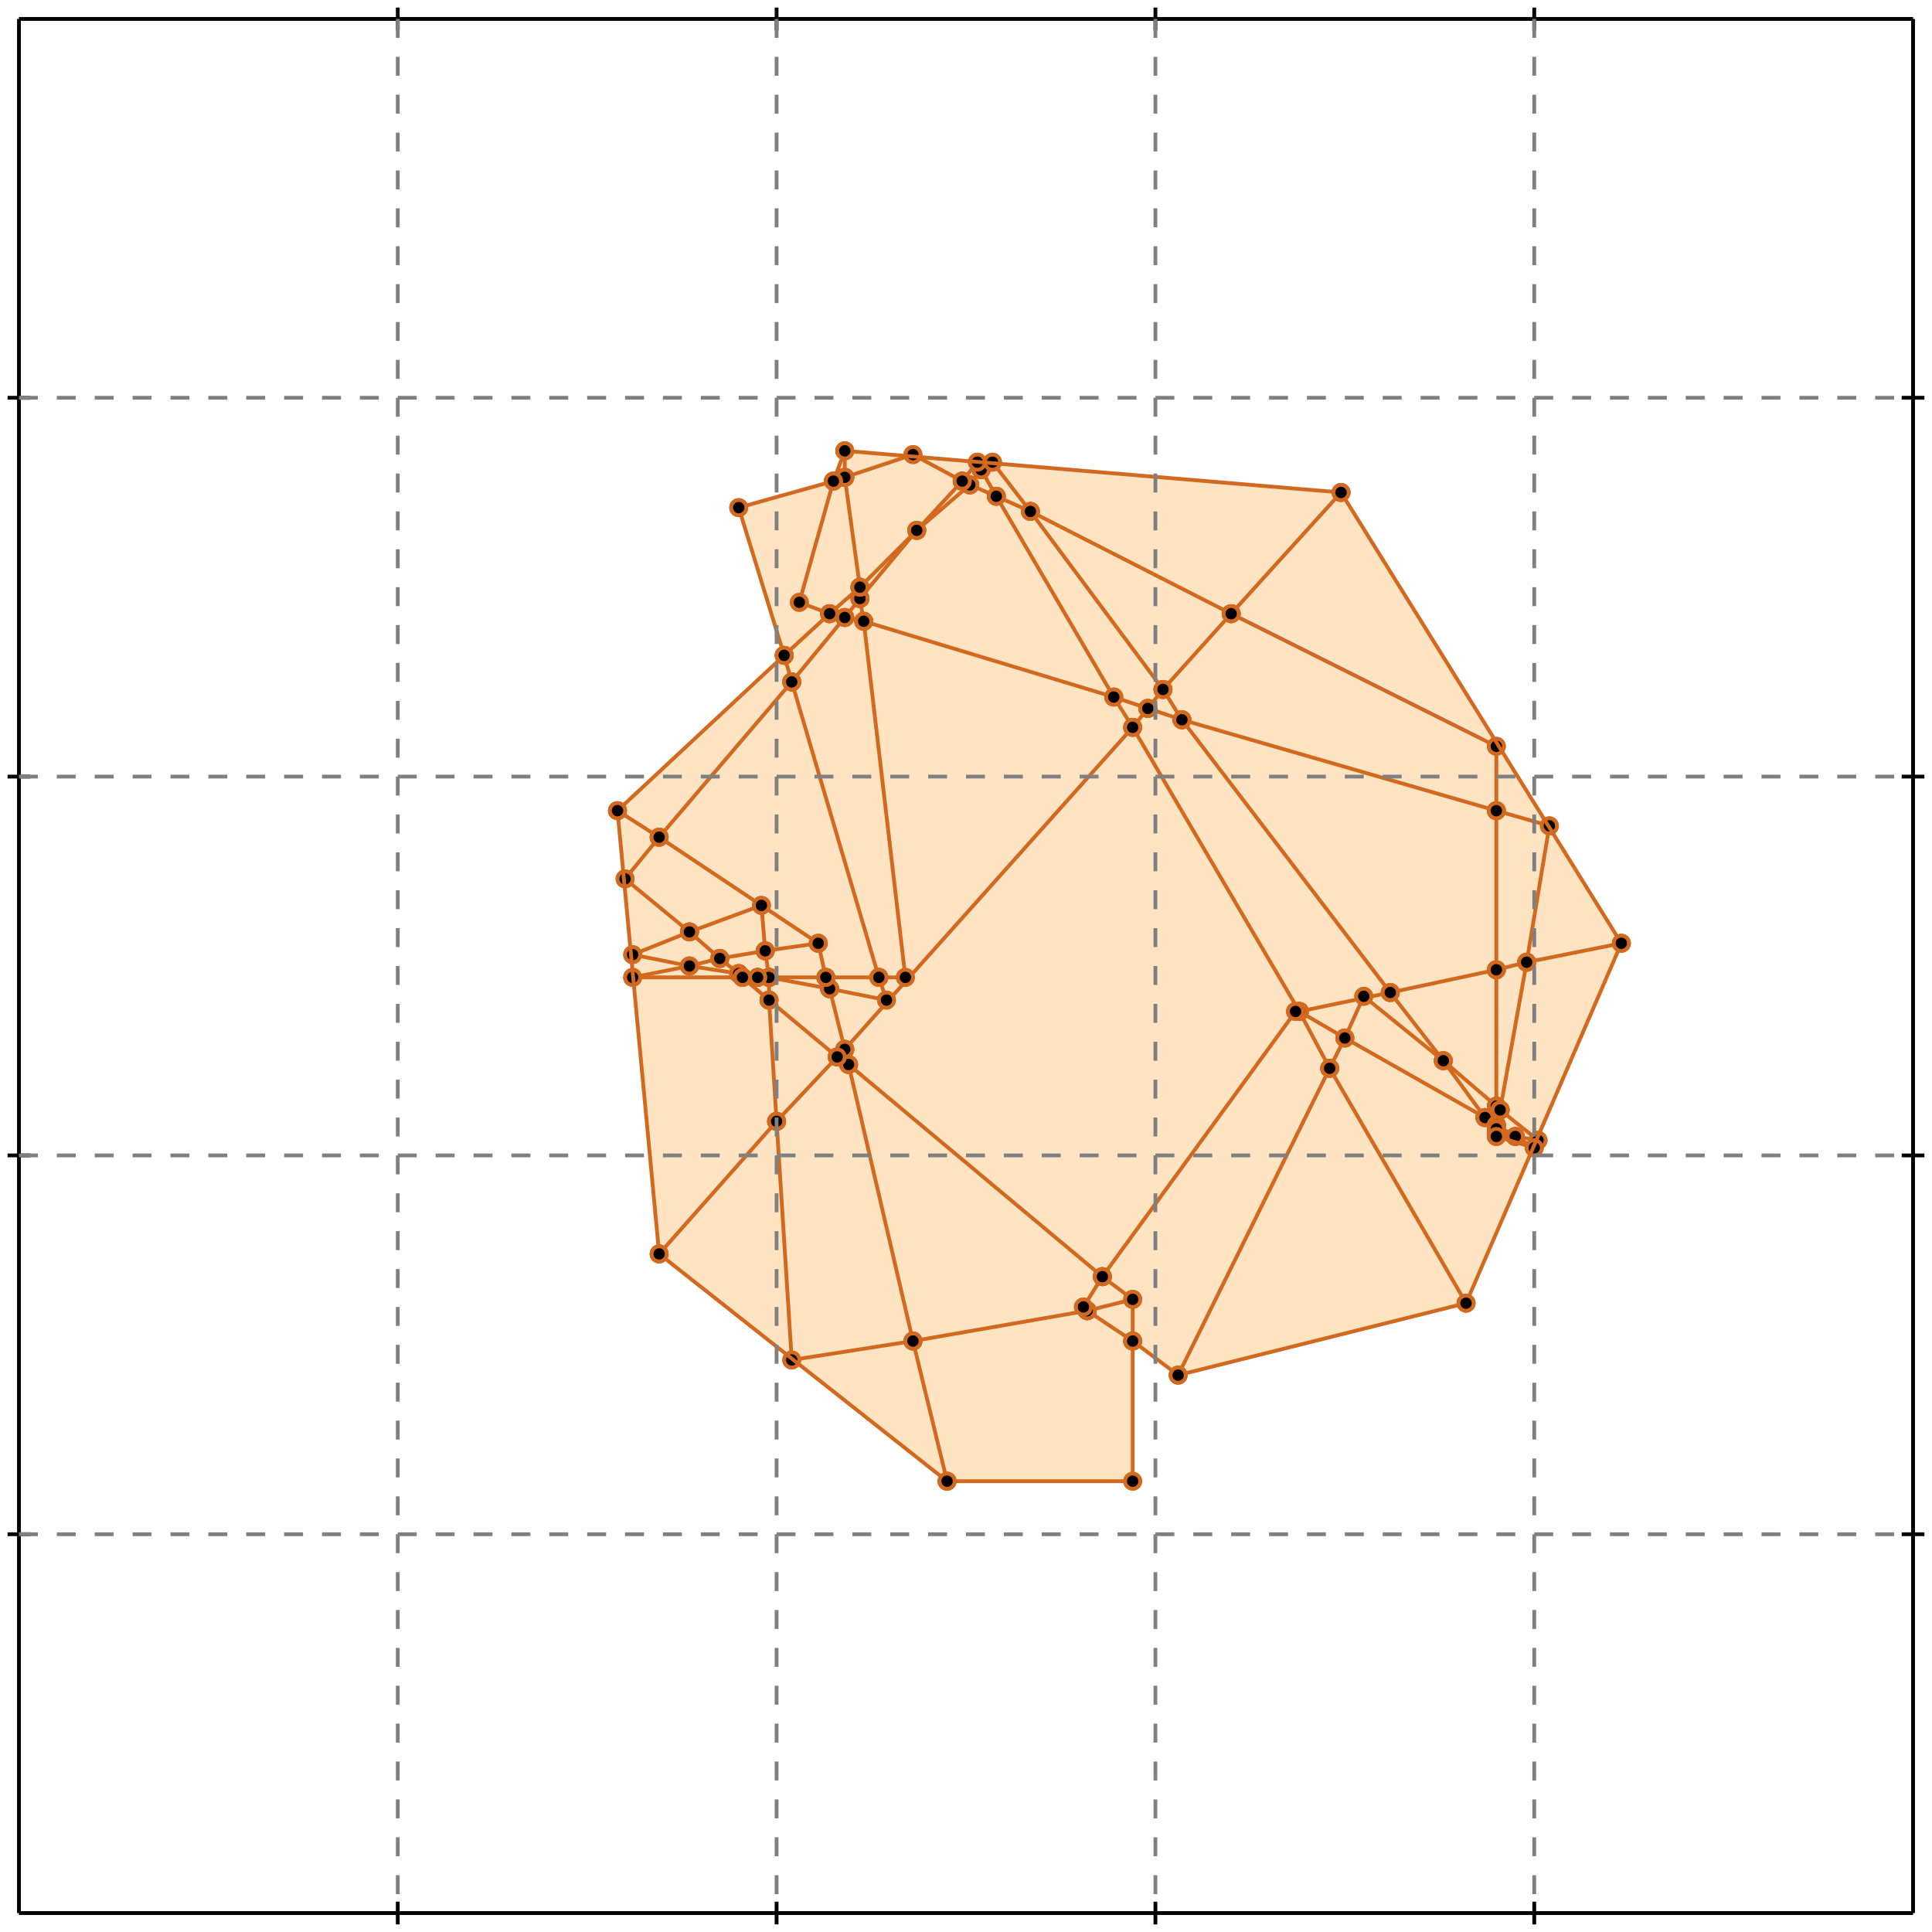 <?xml version="1.0" standalone="no"?>
<!DOCTYPE svg PUBLIC "-//W3C//DTD SVG 1.1//EN" 
  "http://www.w3.org/Graphics/SVG/1.1/DTD/svg11.dtd">
<svg width="510" height="510" version="1.1" id="toplevel"
    xmlns="http://www.w3.org/2000/svg"
    xmlns:xlink="http://www.w3.org/1999/xlink">
  <polygon points="250,391 299,391 299,354 311,363 387,344 428,249 354,130 223,119 220,127 195,134 207,173 163,214 174,331"
           fill="bisque"/>
  <polygon points="291,337 224,281 223,277 299,192 343,267 342,267"
           fill="bisque"/>
  <g stroke="chocolate" stroke-width="1">
    <line x1="307" y1="182" x2="325" y2="162"/>
    <circle cx="307" cy="182" r="2"/>
    <circle cx="325" cy="162" r="2"/>
  </g>
  <g stroke="chocolate" stroke-width="1">
    <line x1="303" y1="187" x2="307" y2="182"/>
    <circle cx="303" cy="187" r="2"/>
    <circle cx="307" cy="182" r="2"/>
  </g>
  <g stroke="chocolate" stroke-width="1">
    <line x1="307" y1="182" x2="272" y2="135"/>
    <circle cx="307" cy="182" r="2"/>
    <circle cx="272" cy="135" r="2"/>
  </g>
  <g stroke="chocolate" stroke-width="1">
    <line x1="312" y1="190" x2="307" y2="182"/>
    <circle cx="312" cy="190" r="2"/>
    <circle cx="307" cy="182" r="2"/>
  </g>
  <g stroke="chocolate" stroke-width="1">
    <line x1="299" y1="192" x2="303" y2="187"/>
    <circle cx="299" cy="192" r="2"/>
    <circle cx="303" cy="187" r="2"/>
  </g>
  <g stroke="chocolate" stroke-width="1">
    <line x1="303" y1="187" x2="294" y2="184"/>
    <circle cx="303" cy="187" r="2"/>
    <circle cx="294" cy="184" r="2"/>
  </g>
  <g stroke="chocolate" stroke-width="1">
    <line x1="312" y1="190" x2="303" y2="187"/>
    <circle cx="312" cy="190" r="2"/>
    <circle cx="303" cy="187" r="2"/>
  </g>
  <g stroke="chocolate" stroke-width="1">
    <line x1="227" y1="158" x2="242" y2="140"/>
    <circle cx="227" cy="158" r="2"/>
    <circle cx="242" cy="140" r="2"/>
  </g>
  <g stroke="chocolate" stroke-width="1">
    <line x1="223" y1="163" x2="227" y2="158"/>
    <circle cx="223" cy="163" r="2"/>
    <circle cx="227" cy="158" r="2"/>
  </g>
  <g stroke="chocolate" stroke-width="1">
    <line x1="227" y1="158" x2="227" y2="155"/>
    <circle cx="227" cy="158" r="2"/>
    <circle cx="227" cy="155" r="2"/>
  </g>
  <g stroke="chocolate" stroke-width="1">
    <line x1="228" y1="164" x2="227" y2="158"/>
    <circle cx="228" cy="164" r="2"/>
    <circle cx="227" cy="158" r="2"/>
  </g>
  <g stroke="chocolate" stroke-width="1">
    <line x1="395" y1="297" x2="392" y2="295"/>
    <circle cx="395" cy="297" r="2"/>
    <circle cx="392" cy="295" r="2"/>
  </g>
  <g stroke="chocolate" stroke-width="1">
    <line x1="395" y1="297" x2="395" y2="297"/>
    <circle cx="395" cy="297" r="2"/>
    <circle cx="395" cy="297" r="2"/>
  </g>
  <g stroke="chocolate" stroke-width="1">
    <line x1="395" y1="297" x2="395" y2="292"/>
    <circle cx="395" cy="297" r="2"/>
    <circle cx="395" cy="292" r="2"/>
  </g>
  <g stroke="chocolate" stroke-width="1">
    <line x1="395" y1="298" x2="395" y2="297"/>
    <circle cx="395" cy="298" r="2"/>
    <circle cx="395" cy="297" r="2"/>
  </g>
  <g stroke="chocolate" stroke-width="1">
    <line x1="203" y1="258" x2="202" y2="251"/>
    <circle cx="203" cy="258" r="2"/>
    <circle cx="202" cy="251" r="2"/>
  </g>
  <g stroke="chocolate" stroke-width="1">
    <line x1="203" y1="258" x2="203" y2="258"/>
    <circle cx="203" cy="258" r="2"/>
    <circle cx="203" cy="258" r="2"/>
  </g>
  <g stroke="chocolate" stroke-width="1">
    <line x1="203" y1="258" x2="200" y2="258"/>
    <circle cx="203" cy="258" r="2"/>
    <circle cx="200" cy="258" r="2"/>
  </g>
  <g stroke="chocolate" stroke-width="1">
    <line x1="218" y1="258" x2="203" y2="258"/>
    <circle cx="218" cy="258" r="2"/>
    <circle cx="203" cy="258" r="2"/>
  </g>
  <g stroke="chocolate" stroke-width="1">
    <line x1="219" y1="261" x2="203" y2="258"/>
    <circle cx="219" cy="261" r="2"/>
    <circle cx="203" cy="258" r="2"/>
  </g>
  <g stroke="chocolate" stroke-width="1">
    <line x1="234" y1="264" x2="219" y2="261"/>
    <circle cx="234" cy="264" r="2"/>
    <circle cx="219" cy="261" r="2"/>
  </g>
  <g stroke="chocolate" stroke-width="1">
    <line x1="219" y1="261" x2="218" y2="258"/>
    <circle cx="219" cy="261" r="2"/>
    <circle cx="218" cy="258" r="2"/>
  </g>
  <g stroke="chocolate" stroke-width="1">
    <line x1="223" y1="277" x2="219" y2="261"/>
    <circle cx="223" cy="277" r="2"/>
    <circle cx="219" cy="261" r="2"/>
  </g>
  <g stroke="chocolate" stroke-width="1">
    <line x1="299" y1="192" x2="294" y2="184"/>
    <circle cx="299" cy="192" r="2"/>
    <circle cx="294" cy="184" r="2"/>
  </g>
  <g stroke="chocolate" stroke-width="1">
    <line x1="343" y1="267" x2="299" y2="192"/>
    <circle cx="343" cy="267" r="2"/>
    <circle cx="299" cy="192" r="2"/>
  </g>
  <g stroke="chocolate" stroke-width="1">
    <line x1="223" y1="277" x2="299" y2="192"/>
    <circle cx="223" cy="277" r="2"/>
    <circle cx="299" cy="192" r="2"/>
  </g>
  <g stroke="chocolate" stroke-width="1">
    <line x1="190" y1="253" x2="182" y2="246"/>
    <circle cx="190" cy="253" r="2"/>
    <circle cx="182" cy="246" r="2"/>
  </g>
  <g stroke="chocolate" stroke-width="1">
    <line x1="195" y1="257" x2="190" y2="253"/>
    <circle cx="195" cy="257" r="2"/>
    <circle cx="190" cy="253" r="2"/>
  </g>
  <g stroke="chocolate" stroke-width="1">
    <line x1="190" y1="253" x2="202" y2="251"/>
    <circle cx="190" cy="253" r="2"/>
    <circle cx="202" cy="251" r="2"/>
  </g>
  <g stroke="chocolate" stroke-width="1">
    <line x1="182" y1="255" x2="190" y2="253"/>
    <circle cx="182" cy="255" r="2"/>
    <circle cx="190" cy="253" r="2"/>
  </g>
  <g stroke="chocolate" stroke-width="1">
    <line x1="196" y1="258" x2="195" y2="257"/>
    <circle cx="196" cy="258" r="2"/>
    <circle cx="195" cy="257" r="2"/>
  </g>
  <g stroke="chocolate" stroke-width="1">
    <line x1="195" y1="257" x2="182" y2="255"/>
    <circle cx="195" cy="257" r="2"/>
    <circle cx="182" cy="255" r="2"/>
  </g>
  <g stroke="chocolate" stroke-width="1">
    <line x1="200" y1="258" x2="195" y2="257"/>
    <circle cx="200" cy="258" r="2"/>
    <circle cx="195" cy="257" r="2"/>
  </g>
  <g stroke="chocolate" stroke-width="1">
    <line x1="203" y1="264" x2="203" y2="258"/>
    <circle cx="203" cy="264" r="2"/>
    <circle cx="203" cy="258" r="2"/>
  </g>
  <g stroke="chocolate" stroke-width="1">
    <line x1="203" y1="258" x2="200" y2="258"/>
    <circle cx="203" cy="258" r="2"/>
    <circle cx="200" cy="258" r="2"/>
  </g>
  <g stroke="chocolate" stroke-width="1">
    <line x1="272" y1="135" x2="263" y2="131"/>
    <circle cx="272" cy="135" r="2"/>
    <circle cx="263" cy="131" r="2"/>
  </g>
  <g stroke="chocolate" stroke-width="1">
    <line x1="325" y1="162" x2="272" y2="135"/>
    <circle cx="325" cy="162" r="2"/>
    <circle cx="272" cy="135" r="2"/>
  </g>
  <g stroke="chocolate" stroke-width="1">
    <line x1="272" y1="135" x2="262" y2="122"/>
    <circle cx="272" cy="135" r="2"/>
    <circle cx="262" cy="122" r="2"/>
  </g>
  <g stroke="chocolate" stroke-width="1">
    <line x1="392" y1="295" x2="355" y2="274"/>
    <circle cx="392" cy="295" r="2"/>
    <circle cx="355" cy="274" r="2"/>
  </g>
  <g stroke="chocolate" stroke-width="1">
    <line x1="392" y1="295" x2="381" y2="280"/>
    <circle cx="392" cy="295" r="2"/>
    <circle cx="381" cy="280" r="2"/>
  </g>
  <g stroke="chocolate" stroke-width="1">
    <line x1="395" y1="300" x2="392" y2="295"/>
    <circle cx="395" cy="300" r="2"/>
    <circle cx="392" cy="295" r="2"/>
  </g>
  <g stroke="chocolate" stroke-width="1">
    <line x1="294" y1="184" x2="228" y2="164"/>
    <circle cx="294" cy="184" r="2"/>
    <circle cx="228" cy="164" r="2"/>
  </g>
  <g stroke="chocolate" stroke-width="1">
    <line x1="294" y1="184" x2="263" y2="131"/>
    <circle cx="294" cy="184" r="2"/>
    <circle cx="263" cy="131" r="2"/>
  </g>
  <g stroke="chocolate" stroke-width="1">
    <line x1="209" y1="180" x2="223" y2="163"/>
    <circle cx="209" cy="180" r="2"/>
    <circle cx="223" cy="163" r="2"/>
  </g>
  <g stroke="chocolate" stroke-width="1">
    <line x1="223" y1="163" x2="219" y2="162"/>
    <circle cx="223" cy="163" r="2"/>
    <circle cx="219" cy="162" r="2"/>
  </g>
  <g stroke="chocolate" stroke-width="1">
    <line x1="228" y1="164" x2="223" y2="163"/>
    <circle cx="228" cy="164" r="2"/>
    <circle cx="223" cy="163" r="2"/>
  </g>
  <g stroke="chocolate" stroke-width="1">
    <line x1="207" y1="173" x2="195" y2="134"/>
    <circle cx="207" cy="173" r="2"/>
    <circle cx="195" cy="134" r="2"/>
  </g>
  <g stroke="chocolate" stroke-width="1">
    <line x1="209" y1="180" x2="207" y2="173"/>
    <circle cx="209" cy="180" r="2"/>
    <circle cx="207" cy="173" r="2"/>
  </g>
  <g stroke="chocolate" stroke-width="1">
    <line x1="207" y1="173" x2="219" y2="162"/>
    <circle cx="207" cy="173" r="2"/>
    <circle cx="219" cy="162" r="2"/>
  </g>
  <g stroke="chocolate" stroke-width="1">
    <line x1="163" y1="214" x2="207" y2="173"/>
    <circle cx="163" cy="214" r="2"/>
    <circle cx="207" cy="173" r="2"/>
  </g>
  <g stroke="chocolate" stroke-width="1">
    <line x1="256" y1="128" x2="259" y2="124"/>
    <circle cx="256" cy="128" r="2"/>
    <circle cx="259" cy="124" r="2"/>
  </g>
  <g stroke="chocolate" stroke-width="1">
    <line x1="242" y1="140" x2="256" y2="128"/>
    <circle cx="242" cy="140" r="2"/>
    <circle cx="256" cy="128" r="2"/>
  </g>
  <g stroke="chocolate" stroke-width="1">
    <line x1="256" y1="128" x2="254" y2="127"/>
    <circle cx="256" cy="128" r="2"/>
    <circle cx="254" cy="127" r="2"/>
  </g>
  <g stroke="chocolate" stroke-width="1">
    <line x1="263" y1="131" x2="256" y2="128"/>
    <circle cx="263" cy="131" r="2"/>
    <circle cx="256" cy="128" r="2"/>
  </g>
  <g stroke="chocolate" stroke-width="1">
    <line x1="227" y1="155" x2="242" y2="140"/>
    <circle cx="227" cy="155" r="2"/>
    <circle cx="242" cy="140" r="2"/>
  </g>
  <g stroke="chocolate" stroke-width="1">
    <line x1="219" y1="162" x2="227" y2="155"/>
    <circle cx="219" cy="162" r="2"/>
    <circle cx="227" cy="155" r="2"/>
  </g>
  <g stroke="chocolate" stroke-width="1">
    <line x1="227" y1="155" x2="223" y2="126"/>
    <circle cx="227" cy="155" r="2"/>
    <circle cx="223" cy="126" r="2"/>
  </g>
  <g stroke="chocolate" stroke-width="1">
    <line x1="395" y1="214" x2="312" y2="190"/>
    <circle cx="395" cy="214" r="2"/>
    <circle cx="312" cy="190" r="2"/>
  </g>
  <g stroke="chocolate" stroke-width="1">
    <line x1="409" y1="218" x2="395" y2="214"/>
    <circle cx="409" cy="218" r="2"/>
    <circle cx="395" cy="214" r="2"/>
  </g>
  <g stroke="chocolate" stroke-width="1">
    <line x1="395" y1="214" x2="395" y2="197"/>
    <circle cx="395" cy="214" r="2"/>
    <circle cx="395" cy="197" r="2"/>
  </g>
  <g stroke="chocolate" stroke-width="1">
    <line x1="395" y1="256" x2="395" y2="214"/>
    <circle cx="395" cy="256" r="2"/>
    <circle cx="395" cy="214" r="2"/>
  </g>
  <g stroke="chocolate" stroke-width="1">
    <line x1="395" y1="292" x2="381" y2="280"/>
    <circle cx="395" cy="292" r="2"/>
    <circle cx="381" cy="280" r="2"/>
  </g>
  <g stroke="chocolate" stroke-width="1">
    <line x1="396" y1="293" x2="395" y2="292"/>
    <circle cx="396" cy="293" r="2"/>
    <circle cx="395" cy="292" r="2"/>
  </g>
  <g stroke="chocolate" stroke-width="1">
    <line x1="395" y1="292" x2="395" y2="256"/>
    <circle cx="395" cy="292" r="2"/>
    <circle cx="395" cy="256" r="2"/>
  </g>
  <g stroke="chocolate" stroke-width="1">
    <line x1="196" y1="258" x2="167" y2="258"/>
    <circle cx="196" cy="258" r="2"/>
    <circle cx="167" cy="258" r="2"/>
  </g>
  <g stroke="chocolate" stroke-width="1">
    <line x1="200" y1="258" x2="196" y2="258"/>
    <circle cx="200" cy="258" r="2"/>
    <circle cx="196" cy="258" r="2"/>
  </g>
  <g stroke="chocolate" stroke-width="1">
    <line x1="203" y1="264" x2="196" y2="258"/>
    <circle cx="203" cy="264" r="2"/>
    <circle cx="196" cy="258" r="2"/>
  </g>
  <g stroke="chocolate" stroke-width="1">
    <line x1="232" y1="258" x2="218" y2="258"/>
    <circle cx="232" cy="258" r="2"/>
    <circle cx="218" cy="258" r="2"/>
  </g>
  <g stroke="chocolate" stroke-width="1">
    <line x1="218" y1="258" x2="216" y2="249"/>
    <circle cx="218" cy="258" r="2"/>
    <circle cx="216" cy="249" r="2"/>
  </g>
  <g stroke="chocolate" stroke-width="1">
    <line x1="224" y1="281" x2="221" y2="279"/>
    <circle cx="224" cy="281" r="2"/>
    <circle cx="221" cy="279" r="2"/>
  </g>
  <g stroke="chocolate" stroke-width="1">
    <line x1="291" y1="337" x2="224" y2="281"/>
    <circle cx="291" cy="337" r="2"/>
    <circle cx="224" cy="281" r="2"/>
  </g>
  <g stroke="chocolate" stroke-width="1">
    <line x1="224" y1="281" x2="223" y2="277"/>
    <circle cx="224" cy="281" r="2"/>
    <circle cx="223" cy="277" r="2"/>
  </g>
  <g stroke="chocolate" stroke-width="1">
    <line x1="241" y1="354" x2="224" y2="281"/>
    <circle cx="241" cy="354" r="2"/>
    <circle cx="224" cy="281" r="2"/>
  </g>
  <g stroke="chocolate" stroke-width="1">
    <line x1="221" y1="279" x2="203" y2="264"/>
    <circle cx="221" cy="279" r="2"/>
    <circle cx="203" cy="264" r="2"/>
  </g>
  <g stroke="chocolate" stroke-width="1">
    <line x1="221" y1="279" x2="223" y2="277"/>
    <circle cx="221" cy="279" r="2"/>
    <circle cx="223" cy="277" r="2"/>
  </g>
  <g stroke="chocolate" stroke-width="1">
    <line x1="205" y1="296" x2="221" y2="279"/>
    <circle cx="205" cy="296" r="2"/>
    <circle cx="221" cy="279" r="2"/>
  </g>
  <g stroke="chocolate" stroke-width="1">
    <line x1="343" y1="267" x2="343" y2="267"/>
    <circle cx="343" cy="267" r="2"/>
    <circle cx="343" cy="267" r="2"/>
  </g>
  <g stroke="chocolate" stroke-width="1">
    <line x1="351" y1="282" x2="343" y2="267"/>
    <circle cx="351" cy="282" r="2"/>
    <circle cx="343" cy="267" r="2"/>
  </g>
  <g stroke="chocolate" stroke-width="1">
    <line x1="343" y1="267" x2="342" y2="267"/>
    <circle cx="343" cy="267" r="2"/>
    <circle cx="342" cy="267" r="2"/>
  </g>
  <g stroke="chocolate" stroke-width="1">
    <line x1="355" y1="274" x2="343" y2="267"/>
    <circle cx="355" cy="274" r="2"/>
    <circle cx="343" cy="267" r="2"/>
  </g>
  <g stroke="chocolate" stroke-width="1">
    <line x1="325" y1="162" x2="354" y2="130"/>
    <circle cx="325" cy="162" r="2"/>
    <circle cx="354" cy="130" r="2"/>
  </g>
  <g stroke="chocolate" stroke-width="1">
    <line x1="395" y1="197" x2="325" y2="162"/>
    <circle cx="395" cy="197" r="2"/>
    <circle cx="325" cy="162" r="2"/>
  </g>
  <g stroke="chocolate" stroke-width="1">
    <line x1="403" y1="254" x2="428" y2="249"/>
    <circle cx="403" cy="254" r="2"/>
    <circle cx="428" cy="249" r="2"/>
  </g>
  <g stroke="chocolate" stroke-width="1">
    <line x1="395" y1="256" x2="403" y2="254"/>
    <circle cx="395" cy="256" r="2"/>
    <circle cx="403" cy="254" r="2"/>
  </g>
  <g stroke="chocolate" stroke-width="1">
    <line x1="403" y1="254" x2="409" y2="218"/>
    <circle cx="403" cy="254" r="2"/>
    <circle cx="409" cy="218" r="2"/>
  </g>
  <g stroke="chocolate" stroke-width="1">
    <line x1="396" y1="293" x2="403" y2="254"/>
    <circle cx="396" cy="293" r="2"/>
    <circle cx="403" cy="254" r="2"/>
  </g>
  <g stroke="chocolate" stroke-width="1">
    <line x1="400" y1="300" x2="395" y2="297"/>
    <circle cx="400" cy="300" r="2"/>
    <circle cx="395" cy="297" r="2"/>
  </g>
  <g stroke="chocolate" stroke-width="1">
    <line x1="395" y1="297" x2="396" y2="293"/>
    <circle cx="395" cy="297" r="2"/>
    <circle cx="396" cy="293" r="2"/>
  </g>
  <g stroke="chocolate" stroke-width="1">
    <line x1="395" y1="298" x2="395" y2="297"/>
    <circle cx="395" cy="298" r="2"/>
    <circle cx="395" cy="297" r="2"/>
  </g>
  <g stroke="chocolate" stroke-width="1">
    <line x1="202" y1="251" x2="201" y2="239"/>
    <circle cx="202" cy="251" r="2"/>
    <circle cx="201" cy="239" r="2"/>
  </g>
  <g stroke="chocolate" stroke-width="1">
    <line x1="202" y1="251" x2="216" y2="249"/>
    <circle cx="202" cy="251" r="2"/>
    <circle cx="216" cy="249" r="2"/>
  </g>
  <g stroke="chocolate" stroke-width="1">
    <line x1="174" y1="221" x2="209" y2="180"/>
    <circle cx="174" cy="221" r="2"/>
    <circle cx="209" cy="180" r="2"/>
  </g>
  <g stroke="chocolate" stroke-width="1">
    <line x1="232" y1="258" x2="209" y2="180"/>
    <circle cx="232" cy="258" r="2"/>
    <circle cx="209" cy="180" r="2"/>
  </g>
  <g stroke="chocolate" stroke-width="1">
    <line x1="367" y1="262" x2="312" y2="190"/>
    <circle cx="367" cy="262" r="2"/>
    <circle cx="312" cy="190" r="2"/>
  </g>
  <g stroke="chocolate" stroke-width="1">
    <line x1="381" y1="280" x2="360" y2="263"/>
    <circle cx="381" cy="280" r="2"/>
    <circle cx="360" cy="263" r="2"/>
  </g>
  <g stroke="chocolate" stroke-width="1">
    <line x1="381" y1="280" x2="367" y2="262"/>
    <circle cx="381" cy="280" r="2"/>
    <circle cx="367" cy="262" r="2"/>
  </g>
  <g stroke="chocolate" stroke-width="1">
    <line x1="343" y1="267" x2="367" y2="262"/>
    <circle cx="343" cy="267" r="2"/>
    <circle cx="367" cy="262" r="2"/>
  </g>
  <g stroke="chocolate" stroke-width="1">
    <line x1="342" y1="267" x2="343" y2="267"/>
    <circle cx="342" cy="267" r="2"/>
    <circle cx="343" cy="267" r="2"/>
  </g>
  <g stroke="chocolate" stroke-width="1">
    <line x1="259" y1="124" x2="258" y2="122"/>
    <circle cx="259" cy="124" r="2"/>
    <circle cx="258" cy="122" r="2"/>
  </g>
  <g stroke="chocolate" stroke-width="1">
    <line x1="263" y1="131" x2="259" y2="124"/>
    <circle cx="263" cy="131" r="2"/>
    <circle cx="259" cy="124" r="2"/>
  </g>
  <g stroke="chocolate" stroke-width="1">
    <line x1="259" y1="124" x2="262" y2="122"/>
    <circle cx="259" cy="124" r="2"/>
    <circle cx="262" cy="122" r="2"/>
  </g>
  <g stroke="chocolate" stroke-width="1">
    <line x1="219" y1="162" x2="211" y2="159"/>
    <circle cx="219" cy="162" r="2"/>
    <circle cx="211" cy="159" r="2"/>
  </g>
  <g stroke="chocolate" stroke-width="1">
    <line x1="254" y1="127" x2="241" y2="120"/>
    <circle cx="254" cy="127" r="2"/>
    <circle cx="241" cy="120" r="2"/>
  </g>
  <g stroke="chocolate" stroke-width="1">
    <line x1="254" y1="127" x2="258" y2="122"/>
    <circle cx="254" cy="127" r="2"/>
    <circle cx="258" cy="122" r="2"/>
  </g>
  <g stroke="chocolate" stroke-width="1">
    <line x1="242" y1="140" x2="254" y2="127"/>
    <circle cx="242" cy="140" r="2"/>
    <circle cx="254" cy="127" r="2"/>
  </g>
  <g stroke="chocolate" stroke-width="1">
    <line x1="287" y1="346" x2="286" y2="345"/>
    <circle cx="287" cy="346" r="2"/>
    <circle cx="286" cy="345" r="2"/>
  </g>
  <g stroke="chocolate" stroke-width="1">
    <line x1="299" y1="354" x2="287" y2="346"/>
    <circle cx="299" cy="354" r="2"/>
    <circle cx="287" cy="346" r="2"/>
  </g>
  <g stroke="chocolate" stroke-width="1">
    <line x1="287" y1="346" x2="299" y2="343"/>
    <circle cx="287" cy="346" r="2"/>
    <circle cx="299" cy="343" r="2"/>
  </g>
  <g stroke="chocolate" stroke-width="1">
    <line x1="241" y1="354" x2="287" y2="346"/>
    <circle cx="241" cy="354" r="2"/>
    <circle cx="287" cy="346" r="2"/>
  </g>
  <g stroke="chocolate" stroke-width="1">
    <line x1="223" y1="126" x2="223" y2="119"/>
    <circle cx="223" cy="126" r="2"/>
    <circle cx="223" cy="119" r="2"/>
  </g>
  <g stroke="chocolate" stroke-width="1">
    <line x1="223" y1="126" x2="241" y2="120"/>
    <circle cx="223" cy="126" r="2"/>
    <circle cx="241" cy="120" r="2"/>
  </g>
  <g stroke="chocolate" stroke-width="1">
    <line x1="220" y1="127" x2="223" y2="126"/>
    <circle cx="220" cy="127" r="2"/>
    <circle cx="223" cy="126" r="2"/>
  </g>
  <g stroke="chocolate" stroke-width="1">
    <line x1="367" y1="262" x2="395" y2="256"/>
    <circle cx="367" cy="262" r="2"/>
    <circle cx="395" cy="256" r="2"/>
  </g>
  <g stroke="chocolate" stroke-width="1">
    <line x1="395" y1="299" x2="395" y2="299"/>
    <circle cx="395" cy="299" r="2"/>
    <circle cx="395" cy="299" r="2"/>
  </g>
  <g stroke="chocolate" stroke-width="1">
    <line x1="400" y1="300" x2="395" y2="299"/>
    <circle cx="400" cy="300" r="2"/>
    <circle cx="395" cy="299" r="2"/>
  </g>
  <g stroke="chocolate" stroke-width="1">
    <line x1="395" y1="299" x2="395" y2="298"/>
    <circle cx="395" cy="299" r="2"/>
    <circle cx="395" cy="298" r="2"/>
  </g>
  <g stroke="chocolate" stroke-width="1">
    <line x1="395" y1="300" x2="395" y2="299"/>
    <circle cx="395" cy="300" r="2"/>
    <circle cx="395" cy="299" r="2"/>
  </g>
  <g stroke="chocolate" stroke-width="1">
    <line x1="205" y1="296" x2="203" y2="264"/>
    <circle cx="205" cy="296" r="2"/>
    <circle cx="203" cy="264" r="2"/>
  </g>
  <g stroke="chocolate" stroke-width="1">
    <line x1="355" y1="274" x2="360" y2="263"/>
    <circle cx="355" cy="274" r="2"/>
    <circle cx="360" cy="263" r="2"/>
  </g>
  <g stroke="chocolate" stroke-width="1">
    <line x1="351" y1="282" x2="355" y2="274"/>
    <circle cx="351" cy="282" r="2"/>
    <circle cx="355" cy="274" r="2"/>
  </g>
  <g stroke="chocolate" stroke-width="1">
    <line x1="406" y1="301" x2="396" y2="293"/>
    <circle cx="406" cy="301" r="2"/>
    <circle cx="396" cy="293" r="2"/>
  </g>
  <g stroke="chocolate" stroke-width="1">
    <line x1="165" y1="232" x2="174" y2="221"/>
    <circle cx="165" cy="232" r="2"/>
    <circle cx="174" cy="221" r="2"/>
  </g>
  <g stroke="chocolate" stroke-width="1">
    <line x1="174" y1="221" x2="163" y2="214"/>
    <circle cx="174" cy="221" r="2"/>
    <circle cx="163" cy="214" r="2"/>
  </g>
  <g stroke="chocolate" stroke-width="1">
    <line x1="216" y1="249" x2="174" y2="221"/>
    <circle cx="216" cy="249" r="2"/>
    <circle cx="174" cy="221" r="2"/>
  </g>
  <g stroke="chocolate" stroke-width="1">
    <line x1="405" y1="303" x2="400" y2="300"/>
    <circle cx="405" cy="303" r="2"/>
    <circle cx="400" cy="300" r="2"/>
  </g>
  <g stroke="chocolate" stroke-width="1">
    <line x1="406" y1="301" x2="400" y2="300"/>
    <circle cx="406" cy="301" r="2"/>
    <circle cx="400" cy="300" r="2"/>
  </g>
  <g stroke="chocolate" stroke-width="1">
    <line x1="182" y1="255" x2="167" y2="252"/>
    <circle cx="182" cy="255" r="2"/>
    <circle cx="167" cy="252" r="2"/>
  </g>
  <g stroke="chocolate" stroke-width="1">
    <line x1="167" y1="258" x2="182" y2="255"/>
    <circle cx="167" cy="258" r="2"/>
    <circle cx="182" cy="255" r="2"/>
  </g>
  <g stroke="chocolate" stroke-width="1">
    <line x1="239" y1="258" x2="232" y2="258"/>
    <circle cx="239" cy="258" r="2"/>
    <circle cx="232" cy="258" r="2"/>
  </g>
  <g stroke="chocolate" stroke-width="1">
    <line x1="234" y1="264" x2="232" y2="258"/>
    <circle cx="234" cy="264" r="2"/>
    <circle cx="232" cy="258" r="2"/>
  </g>
  <g stroke="chocolate" stroke-width="1">
    <line x1="182" y1="246" x2="165" y2="232"/>
    <circle cx="182" cy="246" r="2"/>
    <circle cx="165" cy="232" r="2"/>
  </g>
  <g stroke="chocolate" stroke-width="1">
    <line x1="182" y1="246" x2="201" y2="239"/>
    <circle cx="182" cy="246" r="2"/>
    <circle cx="201" cy="239" r="2"/>
  </g>
  <g stroke="chocolate" stroke-width="1">
    <line x1="167" y1="252" x2="182" y2="246"/>
    <circle cx="167" cy="252" r="2"/>
    <circle cx="182" cy="246" r="2"/>
  </g>
  <g stroke="chocolate" stroke-width="1">
    <line x1="239" y1="258" x2="228" y2="164"/>
    <circle cx="239" cy="258" r="2"/>
    <circle cx="228" cy="164" r="2"/>
  </g>
  <g stroke="chocolate" stroke-width="1">
    <line x1="311" y1="363" x2="299" y2="354"/>
    <circle cx="311" cy="363" r="2"/>
    <circle cx="299" cy="354" r="2"/>
  </g>
  <g stroke="chocolate" stroke-width="1">
    <line x1="299" y1="354" x2="299" y2="343"/>
    <circle cx="299" cy="354" r="2"/>
    <circle cx="299" cy="343" r="2"/>
  </g>
  <g stroke="chocolate" stroke-width="1">
    <line x1="299" y1="391" x2="299" y2="354"/>
    <circle cx="299" cy="391" r="2"/>
    <circle cx="299" cy="354" r="2"/>
  </g>
  <g stroke="chocolate" stroke-width="1">
    <line x1="250" y1="391" x2="241" y2="354"/>
    <circle cx="250" cy="391" r="2"/>
    <circle cx="241" cy="354" r="2"/>
  </g>
  <g stroke="chocolate" stroke-width="1">
    <line x1="209" y1="359" x2="241" y2="354"/>
    <circle cx="209" cy="359" r="2"/>
    <circle cx="241" cy="354" r="2"/>
  </g>
  <g stroke="chocolate" stroke-width="1">
    <line x1="195" y1="134" x2="220" y2="127"/>
    <circle cx="195" cy="134" r="2"/>
    <circle cx="220" cy="127" r="2"/>
  </g>
  <g stroke="chocolate" stroke-width="1">
    <line x1="220" y1="127" x2="223" y2="119"/>
    <circle cx="220" cy="127" r="2"/>
    <circle cx="223" cy="119" r="2"/>
  </g>
  <g stroke="chocolate" stroke-width="1">
    <line x1="211" y1="159" x2="220" y2="127"/>
    <circle cx="211" cy="159" r="2"/>
    <circle cx="220" cy="127" r="2"/>
  </g>
  <g stroke="chocolate" stroke-width="1">
    <line x1="395" y1="299" x2="395" y2="298"/>
    <circle cx="395" cy="299" r="2"/>
    <circle cx="395" cy="298" r="2"/>
  </g>
  <g stroke="chocolate" stroke-width="1">
    <line x1="209" y1="359" x2="205" y2="296"/>
    <circle cx="209" cy="359" r="2"/>
    <circle cx="205" cy="296" r="2"/>
  </g>
  <g stroke="chocolate" stroke-width="1">
    <line x1="174" y1="331" x2="205" y2="296"/>
    <circle cx="174" cy="331" r="2"/>
    <circle cx="205" cy="296" r="2"/>
  </g>
  <g stroke="chocolate" stroke-width="1">
    <line x1="387" y1="344" x2="351" y2="282"/>
    <circle cx="387" cy="344" r="2"/>
    <circle cx="351" cy="282" r="2"/>
  </g>
  <g stroke="chocolate" stroke-width="1">
    <line x1="311" y1="363" x2="351" y2="282"/>
    <circle cx="311" cy="363" r="2"/>
    <circle cx="351" cy="282" r="2"/>
  </g>
  <g stroke="chocolate" stroke-width="1">
    <line x1="299" y1="343" x2="291" y2="337"/>
    <circle cx="299" cy="343" r="2"/>
    <circle cx="291" cy="337" r="2"/>
  </g>
  <g stroke="chocolate" stroke-width="1">
    <line x1="291" y1="337" x2="342" y2="267"/>
    <circle cx="291" cy="337" r="2"/>
    <circle cx="342" cy="267" r="2"/>
  </g>
  <g stroke="chocolate" stroke-width="1">
    <line x1="286" y1="345" x2="291" y2="337"/>
    <circle cx="286" cy="345" r="2"/>
    <circle cx="291" cy="337" r="2"/>
  </g>
  <g stroke="chocolate" stroke-width="1">
    <line x1="354" y1="130" x2="223" y2="119"/>
    <circle cx="354" cy="130" r="2"/>
    <circle cx="223" cy="119" r="2"/>
  </g>
  <g stroke="chocolate" stroke-width="1">
    <line x1="428" y1="249" x2="354" y2="130"/>
    <circle cx="428" cy="249" r="2"/>
    <circle cx="354" cy="130" r="2"/>
  </g>
  <g stroke="chocolate" stroke-width="1">
    <line x1="405" y1="303" x2="395" y2="300"/>
    <circle cx="405" cy="303" r="2"/>
    <circle cx="395" cy="300" r="2"/>
  </g>
  <g stroke="chocolate" stroke-width="1">
    <line x1="250" y1="391" x2="174" y2="331"/>
    <circle cx="250" cy="391" r="2"/>
    <circle cx="174" cy="331" r="2"/>
  </g>
  <g stroke="chocolate" stroke-width="1">
    <line x1="174" y1="331" x2="163" y2="214"/>
    <circle cx="174" cy="331" r="2"/>
    <circle cx="163" cy="214" r="2"/>
  </g>
  <g stroke="chocolate" stroke-width="1">
    <line x1="250" y1="391" x2="299" y2="391"/>
    <circle cx="250" cy="391" r="2"/>
    <circle cx="299" cy="391" r="2"/>
  </g>
  <g stroke="chocolate" stroke-width="1">
    <line x1="311" y1="363" x2="387" y2="344"/>
    <circle cx="311" cy="363" r="2"/>
    <circle cx="387" cy="344" r="2"/>
  </g>
  <g stroke="chocolate" stroke-width="1">
    <line x1="387" y1="344" x2="428" y2="249"/>
    <circle cx="387" cy="344" r="2"/>
    <circle cx="428" cy="249" r="2"/>
  </g>
  <g stroke="black" stroke-width="1">
    <line x1="5" y1="5" x2="505" y2="5"/>
    <line x1="5" y1="5" x2="5" y2="505"/>
    <line x1="505" y1="505" x2="5" y2="505"/>
    <line x1="505" y1="505" x2="505" y2="5"/>
    <line x1="105" y1="2" x2="105" y2="8"/>
    <line x1="2" y1="105" x2="8" y2="105"/>
    <line x1="105" y1="502" x2="105" y2="508"/>
    <line x1="502" y1="105" x2="508" y2="105"/>
    <line x1="205" y1="2" x2="205" y2="8"/>
    <line x1="2" y1="205" x2="8" y2="205"/>
    <line x1="205" y1="502" x2="205" y2="508"/>
    <line x1="502" y1="205" x2="508" y2="205"/>
    <line x1="305" y1="2" x2="305" y2="8"/>
    <line x1="2" y1="305" x2="8" y2="305"/>
    <line x1="305" y1="502" x2="305" y2="508"/>
    <line x1="502" y1="305" x2="508" y2="305"/>
    <line x1="405" y1="2" x2="405" y2="8"/>
    <line x1="2" y1="405" x2="8" y2="405"/>
    <line x1="405" y1="502" x2="405" y2="508"/>
    <line x1="502" y1="405" x2="508" y2="405"/>
  </g>
  <g stroke="gray" stroke-width="1" stroke-dasharray="5,5">
    <line x1="105" y1="5" x2="105" y2="505"/>
    <line x1="5" y1="105" x2="505" y2="105"/>
    <line x1="205" y1="5" x2="205" y2="505"/>
    <line x1="5" y1="205" x2="505" y2="205"/>
    <line x1="305" y1="5" x2="305" y2="505"/>
    <line x1="5" y1="305" x2="505" y2="305"/>
    <line x1="405" y1="5" x2="405" y2="505"/>
    <line x1="5" y1="405" x2="505" y2="405"/>
  </g>
</svg>
